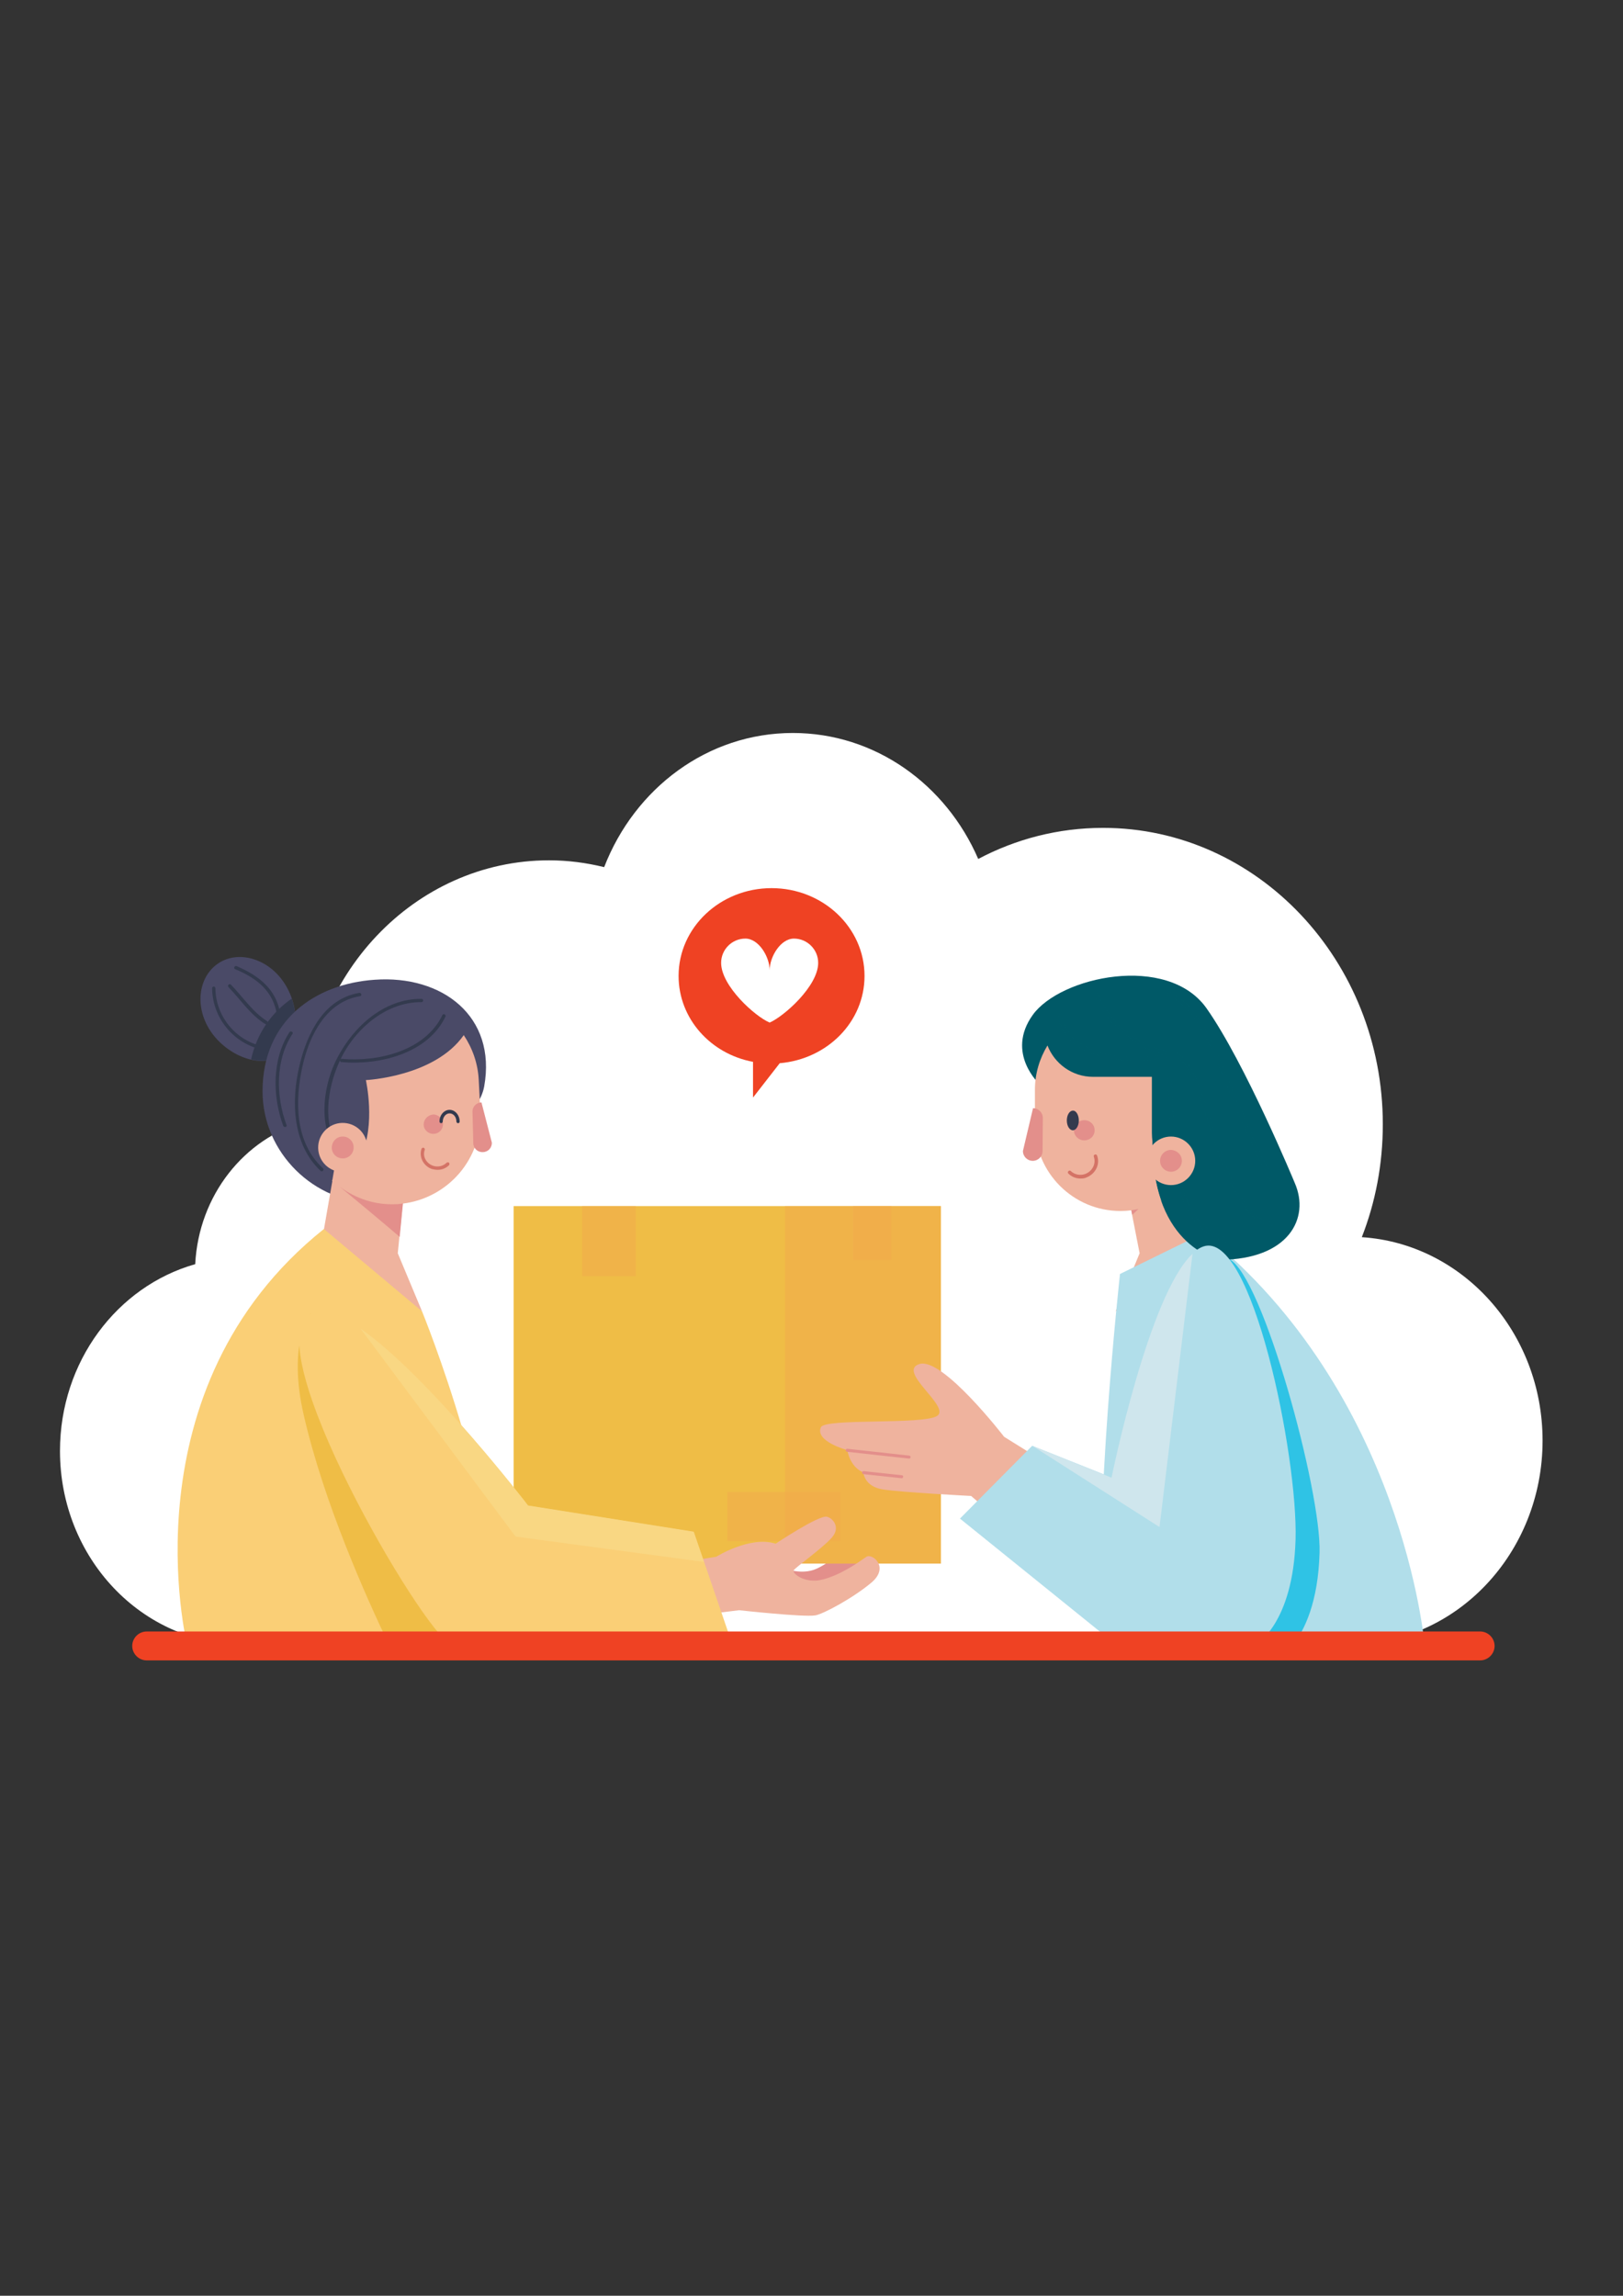<?xml version="1.0" encoding="utf-8"?>
<!-- Generator: Adobe Illustrator 25.3.1, SVG Export Plug-In . SVG Version: 6.00 Build 0)  -->
<svg version="1.1" id="PRINT" xmlns="http://www.w3.org/2000/svg" xmlns:xlink="http://www.w3.org/1999/xlink" x="0px" y="0px"
	 viewBox="0 0 595.3 841.9" style="enable-background:new 0 0 595.3 841.9;" xml:space="preserve">
<rect x="0" y="0" width="595.3" height="841.9" fill="#333333" stroke="none"/>
<style type="text/css">
	.st0{fill:#FFFFFF;}
	.st1{fill:#E38F8B;}
	.st2{fill:#EFBD46;}
	.st3{opacity:0.5;fill:#F3AB4C;}
	.st4{fill:#EFB39E;}
	.st5{fill:#B1DEEA;}
	.st6{fill:#2FC3E5;}
	.st7{fill:#005967;}
	.st8{opacity:0.5;}
	.st9{fill:#D47366;}
	.st10{fill:#333A4E;}
	.st11{fill:#CFE6ED;}
	.st12{fill:#4A4A67;}
	.st13{fill:#FACF76;}
	.st14{fill:#F9D783;}
	.st15{fill:#EF4223;}
</style>
<path class="st0" d="M495.2,603c39,0,70.6-33.5,70.6-74.7c0-39.7-29.3-72.2-66.3-74.6c5-12.8,7.7-26.7,7.7-41.4
	c0-60-46-108.7-102.6-108.7c-16.5,0-32,4.1-45.8,11.4c-11.8-27.3-37.8-46.2-68-46.2c-31.3,0-58,20.3-69.2,49.2
	c-6.5-1.6-13.3-2.5-20.2-2.5c-49.4,0-89.5,42.4-89.5,94.7c0,0.4,0,0.7,0,1.1c-22.3,6.2-39,27-40.3,52.3
	c-28.6,8.1-49.6,35.7-49.6,68.5c0,39.2,30,70.9,67,70.9H495.2z"/>
<g>
	<path class="st1" d="M284.9,574c1.2,0.7,8.7,4.1,14.8,1.2c6.1-2.9,11.2-8.3,14-11.1c1.8-1.8,9.1,2.1,3.6,9
		c-5.5,6.9-15.3,14.8-17.9,15.7c-4.1,1.5-18.2-5.8-18.2-5.8L284.9,574z"/>
</g>
<g>
	<rect x="188.4" y="442.3" class="st2" width="156.7" height="131.1"/>
	<rect x="287.9" y="442.3" class="st3" width="57.2" height="131.1"/>
	<rect x="266.8" y="547.1" class="st3" width="41.5" height="18.1"/>
	<rect x="213.5" y="442.3" class="st3" width="19.7" height="25.7"/>
	<rect x="312.9" y="442.3" class="st3" width="14" height="19.8"/>
</g>
<g>
	<g>
		<polygon class="st4" points="411.2,424.9 418,459.6 409.2,480.9 441.4,455.2 439.8,417.4 		"/>
		<path class="st1" d="M422.8,435.2C422.8,435.3,422.8,435.3,422.8,435.2c-2.7,1.5-5.8,2.5-8.9,3.1l1.4,7.2l8.4-7.9
			C423.4,436.9,423.1,436.1,422.8,435.2z"/>
	</g>
</g>
<g>
	<path class="st5" d="M404.4,603h118.1c0,0-7.8-92.1-81.1-150.8l-30.6,15C410.8,467.3,401,555.7,404.4,603z"/>
	<path class="st6" d="M484,569.4c0.7-22.5-20.9-101.8-33.2-107.7c-17.7,6.1-34.4,85-34.4,85l-8.8-3.5c-0.1,19.3,0.2,40,1.3,57.4
		l3.1,2.5h62.4C478.4,597.8,483.5,587.7,484,569.4z"/>
</g>
<g>
	<path class="st7" d="M447.7,462c0,0-25.1-3.8-25.1-43.5l-41.2-20.8c0,0-12.7-11.4-2.6-25.5c10.1-14.1,49.4-22.6,63.7-2.5
		c14.2,20.1,32.4,64.1,32.4,64.1C480.6,446.8,472.6,461.8,447.7,462z"/>
	<g class="st8">
		<g>
			<path class="st7" d="M468.5,448.2c-11.2,1.6-17.7-17.8-20.6-25.5c-3.2-8.4-5-17.3-8.5-25.6c-1.3-3.1-2.9-5.9-5-8.6
				c-1-1.3-1.8-1.9-2.7-2.3c-0.1-0.3-0.4-0.5-0.7-0.4c-0.1,0-0.1,0-0.2,0.1c-1.2-0.3-2.5-0.3-4.4-0.8c-10.1-2.2-19.9-11.1-23.7-20.5
				c-0.3-0.8-1.6-0.4-1.3,0.3c3,7.7,9.1,13.4,16,17.8c3.1,1.9,6.6,3.2,10.1,3.9c-13.3,2.6-35.5,1.1-38-14.1
				c-0.1-0.8-1.4-0.5-1.3,0.3c2.8,17.1,29,17.9,42.3,14.4c5.7,2,8.2,11.5,9.9,16.3c4,11.3,6.8,22.8,12.6,33.4
				c3.3,6.1,8.1,13.6,15.9,12.5C469.7,449.4,469.3,448.1,468.5,448.2z"/>
			<path class="st7" d="M450.2,398.7c4.8,11.8,9.8,23,15.7,34.3c0.4,0.7,1.5,0.1,1.1-0.7c-7-13.3-12.5-27-18.4-40.8
				c-4.5-10.6-8.8-21.6-19.2-27.7c-0.7-0.4-1.4,0.7-0.7,1.1C440.7,372,445.2,386.6,450.2,398.7z"/>
			<path class="st7" d="M450.2,454c-22.3-5.8-18.8-40.9-20.6-58c-0.1-0.8-1.4-0.8-1.3,0c1.8,17.7-1.6,53.3,21.5,59.3
				C450.7,455.4,451,454.2,450.2,454z"/>
		</g>
	</g>
	<g>
		<path class="st4" d="M422.4,394.9h-21.5c-7.6,0-14.1-4.8-16.7-11.5c-2.9,4.8-4.6,10.3-4.6,16.3v13c0,17.3,14,31.4,31.4,31.4
			c5.4,0,10.4-1.4,14.9-3.8c-2-5.7-3.2-12.8-3.2-21.7h0c-0.1-1-0.2-2-0.2-3.1V394.9z"/>
	</g>
	<g>
		<path class="st4" d="M438.4,425.7c0,4.9-4,8.9-8.9,8.9c-4.9,0-8.9-4-8.9-8.9c0-4.9,4-8.9,8.9-8.9
			C434.4,416.8,438.4,420.8,438.4,425.7z"/>
		<path class="st1" d="M433.5,425.7c0,2.2-1.8,4-4,4c-2.2,0-4-1.8-4-4c0-2.2,1.8-4,4-4C431.7,421.8,433.5,423.5,433.5,425.7z"/>
	</g>
	<g>
		<path class="st1" d="M401.5,414.5c0,2.1-1.7,3.7-3.8,3.7c-2.1,0-3.8-1.7-3.8-3.7c0-2.1,1.7-3.7,3.8-3.7
			C399.8,410.8,401.5,412.4,401.5,414.5z"/>
		<g>
			<path class="st9" d="M396.3,432.2c-1.6,0-3.2-0.6-4.4-1.8c-0.3-0.2-0.3-0.7,0-0.9c0.2-0.3,0.7-0.3,0.9,0c1.4,1.3,3.5,1.7,5.3,1
				c2.6-1,4-3.8,3.1-6.3c-0.1-0.3,0-0.7,0.4-0.8c0.3-0.1,0.7,0,0.8,0.4c1.2,3.2-0.6,6.7-3.9,8C397.9,432.1,397.1,432.2,396.3,432.2z
				"/>
		</g>
		<path class="st1" d="M382.4,422.1c0,2-1.6,3.6-3.6,3.6l0,0c-2,0-3.6-1.6-3.6-3.6l3.7-15.7c2,0,3.6,1.6,3.6,3.6L382.4,422.1z"/>
		<path class="st10" d="M395.7,410.9c0,2-1,3.6-2.2,3.6c-1.2,0-2.2-1.6-2.2-3.6c0-2,1-3.6,2.2-3.6
			C394.7,407.2,395.7,408.9,395.7,410.9z"/>
	</g>
</g>
<g>
	<g>
		<path class="st4" d="M384.2,536.8l-15.9-9.9c0,0-22.5-29.2-31-26.7c-8.6,2.6,11.4,15.6,6.5,19c-4.9,3.4-41.2,0.8-42.7,4.2
			c-2.3,5.2,9.7,8.4,9.7,8.4s0.8,6.1,5.9,8.2c0,0,0.2,5.1,7.1,6.2c6.9,1.1,32.4,2.4,32.4,2.4l11.2,9.7L384.2,536.8z"/>
		<g>
			<g>
				<path class="st1" d="M333.6,534.9c-0.1,0-0.1,0-0.2,0l-22.7-2.5c-0.3,0-0.5-0.3-0.5-0.6c0-0.3,0.3-0.5,0.6-0.5l22.7,2.5
					c0.3,0,0.5,0.3,0.5,0.6C334,534.6,333.8,534.8,333.6,534.9z"/>
			</g>
			<g>
				<path class="st1" d="M330.9,542.1c-0.1,0-0.1,0-0.2,0l-14-1.5c-0.3,0-0.5-0.3-0.5-0.6c0-0.3,0.3-0.5,0.6-0.5l14,1.5
					c0.3,0,0.5,0.3,0.5,0.6C331.2,541.8,331.1,542,330.9,542.1z"/>
			</g>
		</g>
	</g>
	<g>
		<path class="st5" d="M378.6,530.2l-26.5,26.7l57.1,46.1h51.6c0,0,13.5-7.7,14.4-38.4c0.9-30.7-16.1-113.6-33.8-107.5
			c-17.7,6.1-33.7,84.7-33.7,84.7L378.6,530.2z"/>
		<path class="st11" d="M437.4,459.8c-16.1,15-29.7,82.1-29.7,82.1l-29.1-11.7l46.7,29.8L437.4,459.8z"/>
	</g>
</g>
<g>
	<g>
		<g>
			<path class="st12" d="M104,360.1c6,8.7,6.2,21.9-1.1,26.9c-7.4,5.1-19.5,0.1-25.5-8.6c-6-8.7-4.9-19.9,2.5-25
				C87.1,348.4,98,351.3,104,360.1z"/>
			<path class="st10" d="M102.8,387c5.8-4,6.9-12.9,4.2-20.8c-7.3,5.1-12.7,12.5-14.9,22.3C96,389.4,99.8,389.1,102.8,387z"/>
			<path class="st12" d="M177.6,398.4c-1.7,9.5-13.2,17-13.2,17c-6.5,13.5-11.3,25.8-27,25.8c-22.1,0-41.1-18.4-41.1-41
				c0-25.9,19.1-39.4,41.1-40.9C162.2,357.5,182.2,372.7,177.6,398.4z"/>
			<g>
				<path class="st10" d="M162.3,372.2c-6.3,13.2-23.6,17.3-37,16.1c-0.8-0.1-0.8,1.2,0,1.2c13.8,1.2,31.6-3.1,38.1-16.7
					C163.7,372.2,162.7,371.5,162.3,372.2z"/>
				<path class="st10" d="M154.6,367.5c0.8,0,0.8-1.2,0-1.2c-13.6-0.1-24.8,10-30.8,21.5c-5.1,9.5-7.2,24.2-0.9,33.6
					c0.4,0.7,1.5,0,1.1-0.6c-5.8-8.8-3.8-21.7,0.2-30.8C129.3,378.1,141.1,367.4,154.6,367.5z"/>
				<path class="st10" d="M111,390.8c2.5-11.2,8.7-23.5,21.1-25.5c0.8-0.1,0.4-1.3-0.3-1.2c-13,2.2-19.1,14.8-21.9,26.4
					c-3.2,13.2-2.7,29.1,7.7,38.9c0.6,0.5,1.4-0.3,0.9-0.9C108.1,418.9,108.1,403.7,111,390.8z"/>
				<path class="st10" d="M106.2,378.5c-6.5,9.9-6.3,23.6-2.3,34.4c0.3,0.7,1.5,0.4,1.2-0.3c-3.9-10.5-4.2-23.8,2.2-33.5
					C107.7,378.5,106.6,377.9,106.2,378.5z"/>
				<path class="st10" d="M101.6,372.3c0.1,0.8,1.3,0.4,1.2-0.3c-1.3-9.2-7.9-14.2-16-17.7c-0.7-0.3-1.3,0.8-0.6,1.1
					C94,358.6,100.3,363.4,101.6,372.3z"/>
				<path class="st10" d="M84.7,361.1c-0.6-0.6-1.4,0.3-0.9,0.9c4.5,4.6,8,10.2,13.6,13.6c0.7,0.4,1.3-0.6,0.6-1.1
					C92.6,371.1,89.1,365.6,84.7,361.1z"/>
				<path class="st10" d="M95.9,383.6c-9.8-2.3-16.8-11.2-16.9-21.2c0-0.8-1.2-0.8-1.2,0c0.1,10.6,7.5,19.9,17.8,22.4
					C96.3,385,96.6,383.8,95.9,383.6z"/>
			</g>
		</g>
		<path class="st4" d="M176.2,407.7l-0.6-11.6c-0.3-6.1-2.3-11.7-5.5-16.5c-10.7,15.3-35.9,16.5-35.9,16.5s3.7,16.5-1.8,27.6l-7.9-6
			l-2.6,15.1c-0.1,0-0.1,0.1-0.2,0.1c0.1,0.1,0.1,0.1,0.2,0.2l-3.9,22.4l36.8,25.4l-8.9-21.3l1.8-18.2
			C164.5,439.3,177,424.8,176.2,407.7z"/>
		<g>
			<path class="st4" d="M116.7,421c0.1,5,4.2,8.9,9.2,8.8c5-0.1,8.9-4.2,8.8-9.2c-0.1-5-4.2-8.9-9.2-8.8
				C120.6,411.9,116.6,416,116.7,421z"/>
			<path class="st1" d="M121.7,420.9c0,2.2,1.9,4,4.1,3.9c2.2,0,4-1.9,3.9-4.1c0-2.2-1.9-4-4.1-3.9
				C123.4,416.8,121.7,418.7,121.7,420.9z"/>
		</g>
		<g>
			<path class="st1" d="M155.4,412.4c0,1.9,1.7,3.5,3.6,3.4c2,0,3.5-1.6,3.5-3.6c0-1.9-1.7-3.5-3.6-3.5
				C156.9,408.9,155.4,410.5,155.4,412.4z"/>
			<g>
				<path class="st9" d="M160.6,429c1.5,0,3-0.6,4.1-1.7c0.2-0.2,0.2-0.6,0-0.9c-0.2-0.2-0.6-0.2-0.9,0c-1.3,1.3-3.2,1.7-5,1.1
					c-2.5-0.9-3.9-3.5-3-5.8c0.1-0.3-0.1-0.7-0.4-0.8c-0.3-0.1-0.7,0.1-0.8,0.4c-1,3,0.7,6.3,3.8,7.4
					C159.2,428.9,159.9,429,160.6,429z"/>
			</g>
			<path class="st1" d="M173.6,419.2c0,1.9,1.6,3.4,3.5,3.3l0,0c1.9,0,3.4-1.6,3.3-3.5l-3.8-14.7c-1.9,0-3.4,1.6-3.3,3.5
				L173.6,419.2z"/>
			<g>
				<path class="st10" d="M168,411.9c-0.3,0-0.6-0.3-0.6-0.6c0-1.7-1.1-3-2.5-3c-1.4,0-2.5,1.4-2.5,3c0,0.3-0.3,0.6-0.6,0.6
					c-0.3,0-0.6-0.3-0.6-0.6c0-2.4,1.7-4.3,3.7-4.3c2,0,3.7,1.9,3.7,4.3C168.6,411.6,168.4,411.9,168,411.9z"/>
			</g>
		</g>
		<path class="st1" d="M145.4,441.6c-7.8,0.4-15-2.1-20.8-6.4c5.4,4.4,16.9,14,22,18.4l1.2-12.3C147,441.5,146.2,441.6,145.4,441.6z
			"/>
	</g>
	<g>
		<path class="st13" d="M181.9,603H68.6c0,0-23.1-93.7,50.2-152.3l36,30.2C154.8,480.9,185.4,555.7,181.9,603z"/>
		<path class="st2" d="M181.8,585.1l-67.9-103.4c0,0-8.6,10.7-2.5,37.2c7.4,32.3,23.1,67.2,31.2,84.1h39.3
			C182.3,597.4,182.3,591.4,181.8,585.1z"/>
	</g>
	<g>
		<g>
			<path class="st4" d="M248.3,593.1l-2.6-19.5l17-2.7c0,0,12.4-7.8,21.8-4.8c0,0,15.6-10.4,18.7-9.9c2.1,0.4,5.4,3.8,1.8,7.8
				c-3.6,4-13.3,10.8-13.9,11.9c-0.6,1.1,4.3,5.1,10.8,3.3c6.5-1.7,12.6-6,15.9-8.3c2.1-1.4,8.6,3.8,1.8,9.5
				c-6.8,5.7-17.8,11.6-20.6,12c-4.4,0.7-27.9-1.9-27.9-1.9l-22.6,2.8"/>
		</g>
		<g>
			<path class="st13" d="M165.4,603h103.2l-14.1-41.2l-60.8-9.6c0,0-61.7-80.5-79.8-70.4C93.3,493.2,155.3,599,165.4,603z"/>
			<path class="st14" d="M193.7,552.1c0,0-36.4-47.4-61.5-64.9l56.9,76.3l69.1,9.3l-3.8-11.1L193.7,552.1z"/>
		</g>
	</g>
</g>
<path class="st15" d="M317.1,357.9c0-17.8-15.3-32.2-34.1-32.2c-18.8,0-34.1,14.4-34.1,32.2c0,15.6,11.7,28.6,27.3,31.5v13.1
	l9.8-12.6C303.5,388.4,317.1,374.7,317.1,357.9z"/>
<path class="st0" d="M291.2,344.2c-4.9,0-8.9,6.7-8.9,11.6c0-4.9-4-11.6-8.9-11.6c-4.9,0-8.9,4-8.9,8.9c0,8.5,12.5,19.7,17.8,21.9
	c5.3-2.3,17.8-13.4,17.8-21.9C300.1,348.2,296.1,344.2,291.2,344.2z"/>
<path class="st15" d="M548.2,603.6c0,2.9-2.4,5.3-5.3,5.3H53.8c-2.9,0-5.3-2.4-5.3-5.3l0,0c0-2.9,2.4-5.3,5.3-5.3h489.1
	C545.8,598.3,548.2,600.7,548.2,603.6L548.2,603.6z"/>
</svg>
